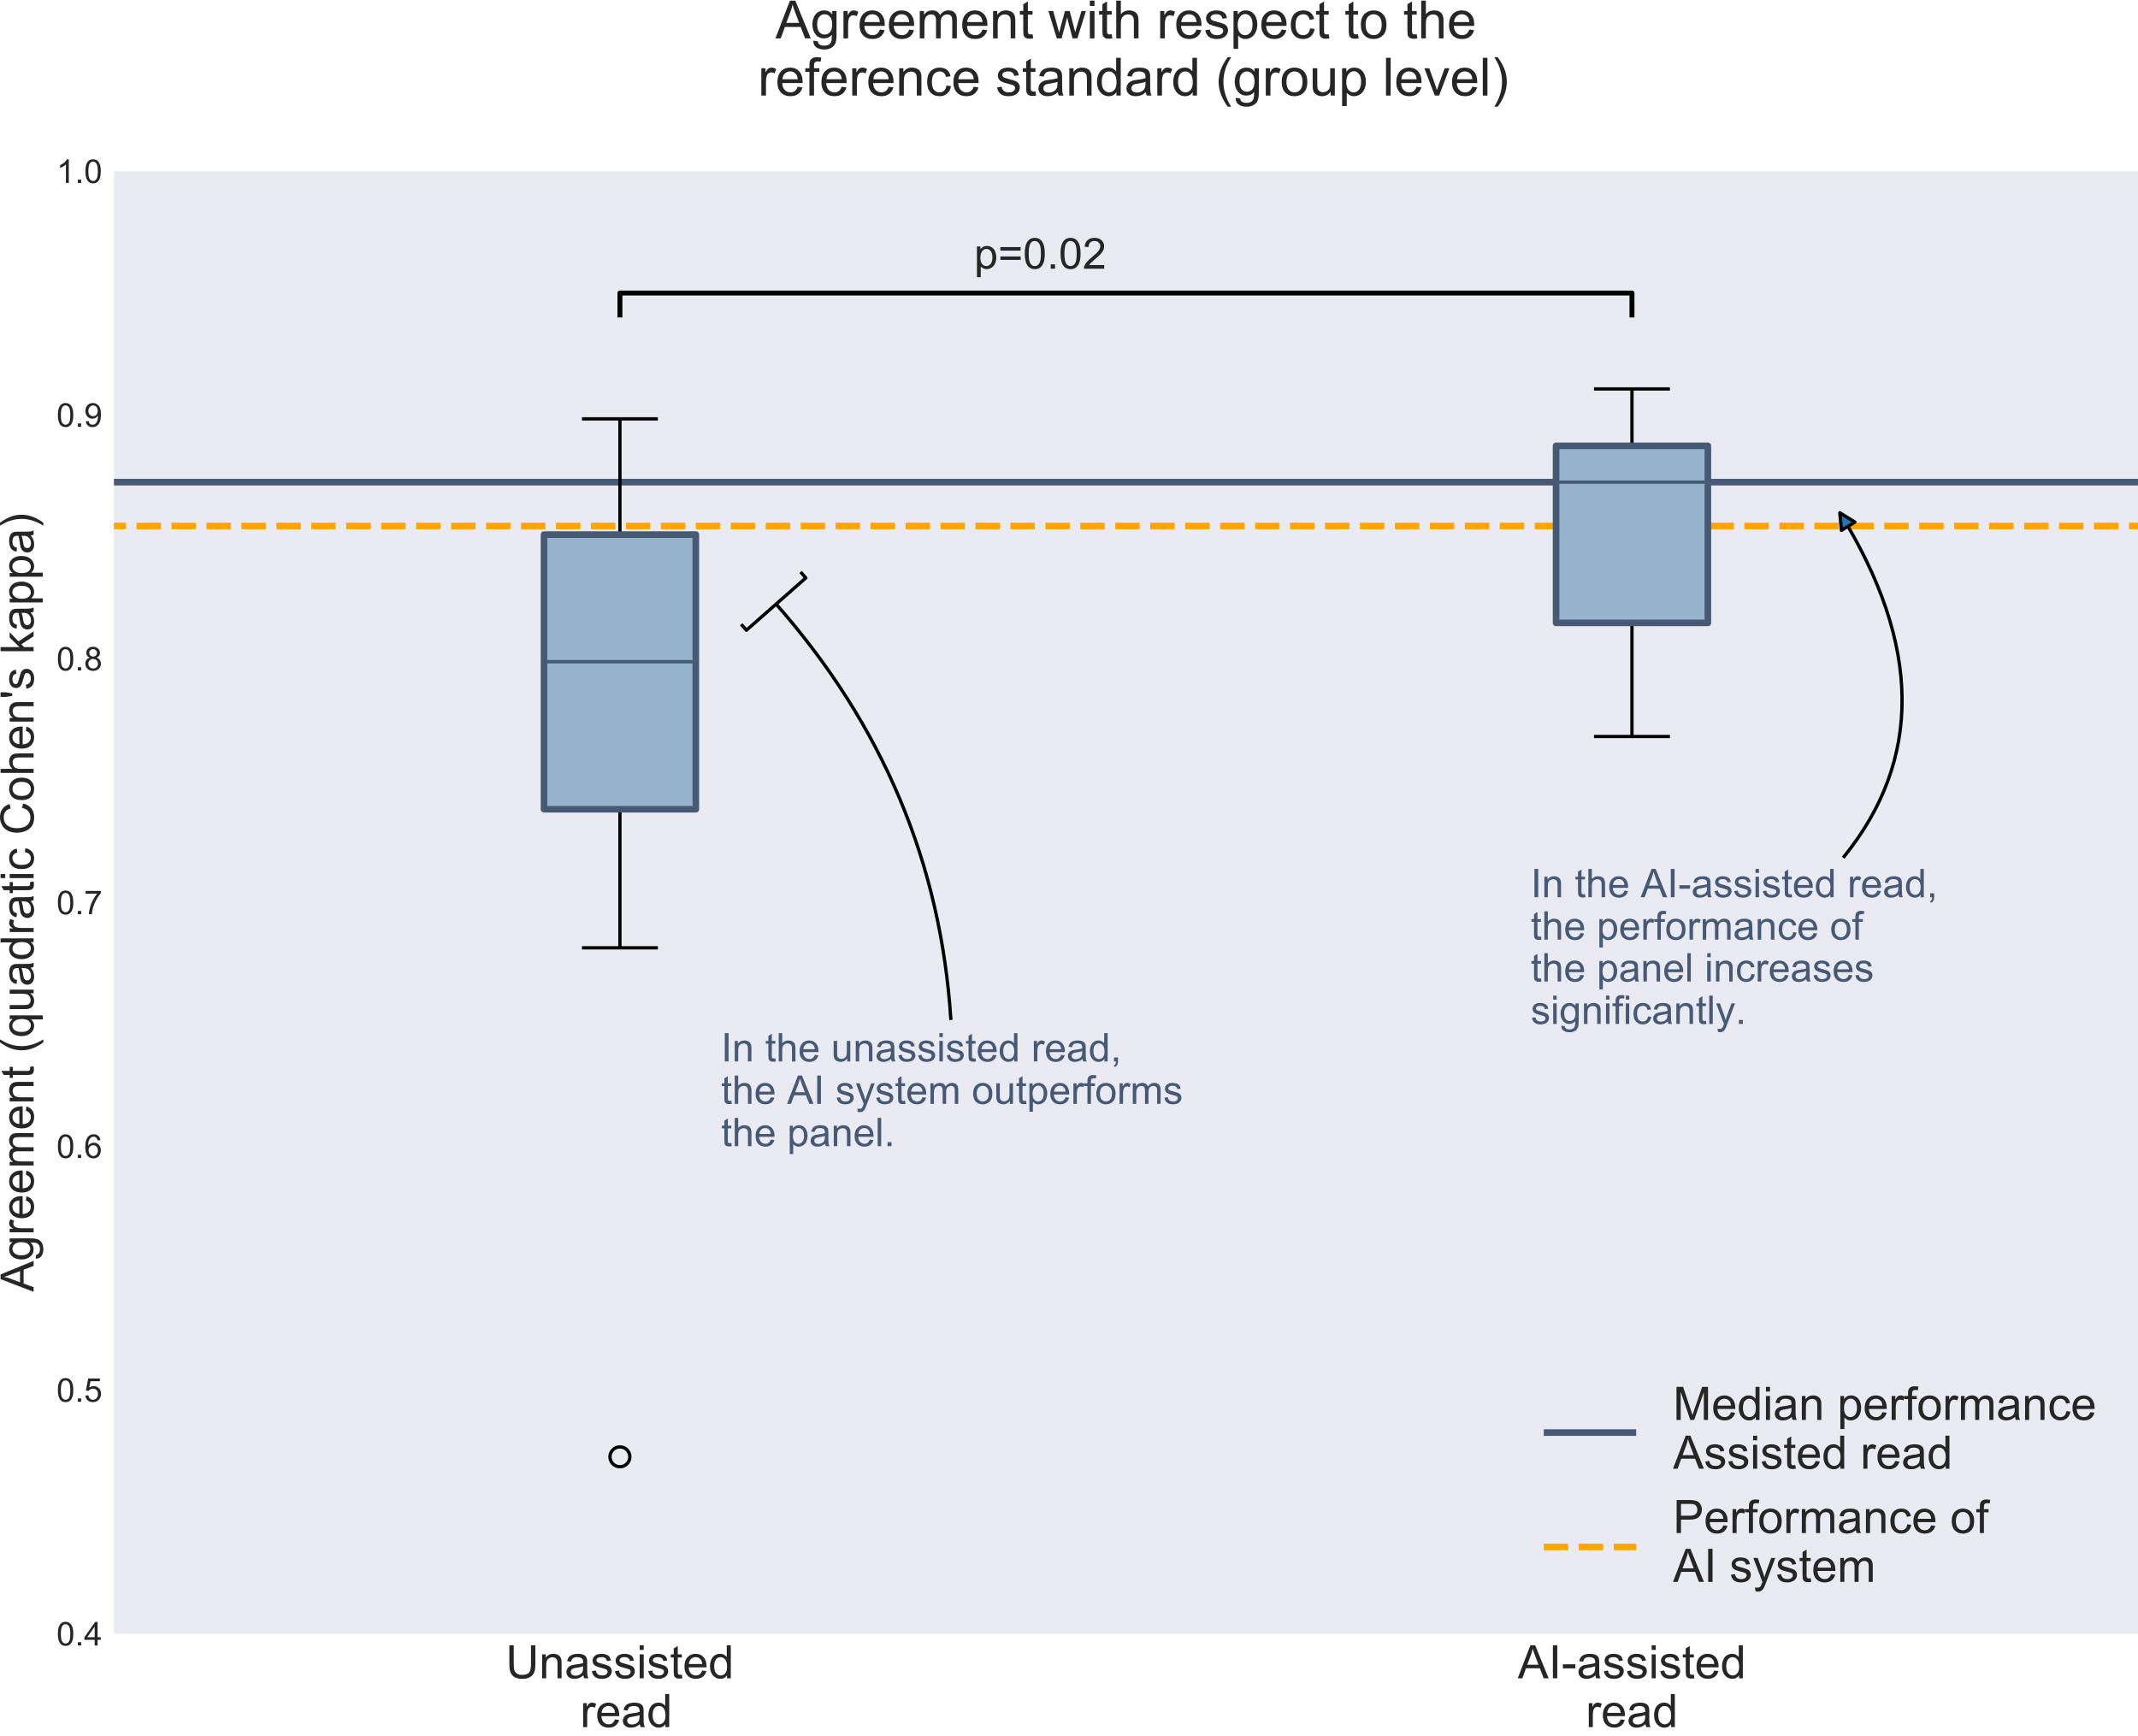 <svg height="702.051" viewBox="0 0 648.338 526.539" width="864.451" xmlns="http://www.w3.org/2000/svg" xmlns:xlink="http://www.w3.org/1999/xlink"><defs><style>*{stroke-linecap:butt;stroke-linejoin:round}</style></defs><g id="figure_1"><path d="M0 526.539h648.338V0H0z" fill="#fff" id="patch_1"/><g id="axes_1"><path d="M34.538 495.428h613.8V51.908h-613.8z" fill="#eaeaf2" id="patch_2"/><g id="matplotlib.axis_1"><g id="xtick_1"><g id="text_1"><defs><path d="M54.688 71.578h9.468v-41.36q0-10.78-2.437-17.14Q59.28 6.734 52.906 2.75q-6.375-3.969-16.718-3.969-10.063 0-16.47 3.469-6.39 3.469-9.124 10.031-2.735 6.563-2.735 17.938v41.36h9.47V30.28q0-9.328 1.733-13.75 1.735-4.422 5.954-6.812 4.234-2.39 10.343-2.39 10.438 0 14.875 4.734 4.453 4.734 4.453 18.218z" id="ArialMT-55"/><path d="M6.594 0v51.86H14.5v-7.376q5.719 8.547 16.5 8.547 4.688 0 8.625-1.687 3.938-1.688 5.89-4.422 1.954-2.734 2.735-6.484.484-2.454.484-8.547V0h-8.797v31.547q0 5.375-1.03 8.031-1.016 2.656-3.626 4.234-2.61 1.594-6.125 1.594-5.625 0-9.703-3.562-4.078-3.563-4.078-13.516V0z" id="ArialMT-6e"/><path d="M40.438 6.39Q35.547 2.25 31.03.532q-4.515-1.703-9.687-1.703-8.547 0-13.14 4.172-4.595 4.172-4.595 10.672 0 3.812 1.735 6.953 1.734 3.156 4.547 5.063 2.812 1.906 6.328 2.875 2.578.687 7.812 1.328 10.64 1.265 15.672 3.015.047 1.813.047 2.297 0 5.375-2.5 7.578-3.36 2.969-10 2.969-6.203 0-9.156-2.172-2.953-2.172-4.375-7.687l-8.594 1.172q1.172 5.515 3.86 8.906 2.687 3.39 7.765 5.218 5.078 1.844 11.766 1.844 6.64 0 10.78-1.562 4.157-1.563 6.11-3.938 1.953-2.36 2.735-5.984.437-2.234.437-8.094V21.734q0-12.265.563-15.515.562-3.235 2.234-6.219h-9.188q-1.359 2.734-1.75 6.39zm-.735 19.641q-4.797-1.953-14.36-3.328-5.421-.781-7.671-1.765-2.235-.97-3.469-2.844-1.219-1.875-1.219-4.172 0-3.516 2.657-5.86 2.671-2.343 7.796-2.343 5.079 0 9.032 2.218 3.953 2.22 5.812 6.079 1.422 2.984 1.422 8.78z" id="ArialMT-61"/><path d="M3.078 15.484l8.688 1.36q.734-5.219 4.078-8 3.344-2.781 9.36-2.781 6.046 0 8.968 2.453 2.937 2.468 2.937 5.796 0 2.97-2.593 4.688-1.797 1.172-8.985 2.969-9.656 2.453-13.39 4.234-3.735 1.781-5.672 4.922-1.922 3.156-1.922 6.969 0 3.453 1.578 6.406 1.594 2.969 4.328 4.922 2.047 1.5 5.578 2.547 3.547 1.062 7.61 1.062 6.093 0 10.703-1.765 4.625-1.75 6.812-4.766 2.203-3 3.032-8.016l-8.594-1.172q-.578 4-3.39 6.235-2.813 2.25-7.938 2.25-6.047 0-8.641-2-2.594-2-2.594-4.688 0-1.703 1.078-3.078 1.079-1.406 3.375-2.343 1.313-.485 7.766-2.235 9.328-2.5 13-4.094 3.688-1.578 5.781-4.609 2.11-3.016 2.11-7.516 0-4.39-2.563-8.28-2.562-3.876-7.406-6-4.828-2.126-10.922-2.126-10.11 0-15.406 4.203-5.297 4.203-6.766 12.453z" id="ArialMT-73"/><path d="M6.64 61.469v10.11h8.797v-10.11zM6.64 0v51.86h8.797V0z" id="ArialMT-69"/><path d="M25.781 7.86L27.047.093q-3.703-.781-6.64-.781-4.782 0-7.423 1.515-2.625 1.516-3.703 3.985Q8.203 7.28 8.203 15.188v29.828H1.766v6.843h6.437v12.844l8.735 5.266v-18.11h8.843v-6.843h-8.843V14.703q0-3.765.468-4.844.469-1.062 1.516-1.703 1.047-.64 3-.64 1.469 0 3.86.343z" id="ArialMT-74"/><path d="M42.094 16.703l9.078-1.125q-2.14-7.953-7.953-12.36-5.813-4.39-14.844-4.39-11.375 0-18.047 7-6.672 7.016-6.672 19.656 0 13.094 6.735 20.313 6.75 7.234 17.484 7.234 10.406 0 17-7.078 6.594-7.078 6.594-19.922 0-.781-.047-2.343H12.75q.484-8.547 4.828-13.094 4.344-4.531 10.844-4.531 4.828 0 8.25 2.53 3.422 2.548 5.422 8.11zm-28.86 14.203h28.953q-.578 6.547-3.312 9.813-4.203 5.078-10.89 5.078-6.063 0-10.188-4.047-4.125-4.047-4.563-10.844z" id="ArialMT-65"/><path d="M40.234 0v6.547q-4.937-7.719-14.5-7.719-6.203 0-11.406 3.422t-8.062 9.547q-2.844 6.125-2.844 14.078 0 7.766 2.578 14.094 2.594 6.328 7.766 9.687 5.187 3.375 11.578 3.375 4.687 0 8.343-1.984 3.672-1.969 5.97-5.14v25.671h8.734V0zm-27.78 25.875q0-9.953 4.187-14.89 4.203-4.922 9.922-4.922 5.765 0 9.78 4.703 4.032 4.718 4.032 14.375 0 10.656-4.11 15.625-4.093 4.984-10.093 4.984-5.86 0-9.797-4.781-3.922-4.782-3.922-15.094z" id="ArialMT-64"/></defs><g transform="matrix(.14 0 0 -.14 153.362 508.948)" fill="#262626"><use xlink:href="#ArialMT-55"/><use x="72.217" xlink:href="#ArialMT-6e"/><use x="127.832" xlink:href="#ArialMT-61"/><use x="183.447" xlink:href="#ArialMT-73"/><use x="233.447" xlink:href="#ArialMT-73"/><use x="283.447" xlink:href="#ArialMT-69"/><use x="305.664" xlink:href="#ArialMT-73"/><use x="355.664" xlink:href="#ArialMT-74"/><use x="383.447" xlink:href="#ArialMT-65"/><use x="439.063" xlink:href="#ArialMT-64"/></g><defs><path d="M6.5 0v51.86h7.906V44q3.031 5.516 5.594 7.266 2.563 1.765 5.64 1.765 4.438 0 9.032-2.828l-3.031-8.156q-3.22 1.906-6.438 1.906-2.89 0-5.187-1.734-2.297-1.735-3.266-4.813-1.469-4.687-1.469-10.25V0z" id="ArialMT-72"/></defs><g transform="matrix(.14 0 0 -.14 172.035 523.756)" fill="#262626"><use xlink:href="#ArialMT-20"/><use x="27.783" xlink:href="#ArialMT-72"/><use x="61.084" xlink:href="#ArialMT-65"/><use x="116.699" xlink:href="#ArialMT-61"/><use x="172.314" xlink:href="#ArialMT-64"/></g></g></g><g id="xtick_2"><g id="text_2"><defs><path d="M-.14 0l27.484 71.578h10.203L66.844 0H56.063l-8.36 21.688H17.781L9.906 0zm20.656 29.39H44.78L37.313 49.22q-3.422 9.031-5.079 14.843-1.375-6.89-3.859-13.671z" id="ArialMT-41"/><path d="M9.328 0v71.578h9.469V0z" id="ArialMT-49"/><path d="M3.172 21.484v8.844h27v-8.844z" id="ArialMT-2d"/></defs><g transform="matrix(.14 0 0 -.14 460.265 508.948)" fill="#262626"><use xlink:href="#ArialMT-41"/><use x="66.699" xlink:href="#ArialMT-49"/><use x="94.482" xlink:href="#ArialMT-2d"/><use x="127.783" xlink:href="#ArialMT-61"/><use x="183.398" xlink:href="#ArialMT-73"/><use x="233.398" xlink:href="#ArialMT-73"/><use x="283.398" xlink:href="#ArialMT-69"/><use x="305.615" xlink:href="#ArialMT-73"/><use x="355.615" xlink:href="#ArialMT-74"/><use x="383.398" xlink:href="#ArialMT-65"/><use x="439.014" xlink:href="#ArialMT-64"/></g><g transform="matrix(.14 0 0 -.14 480.88 523.756)" fill="#262626"><use xlink:href="#ArialMT-72"/><use x="33.301" xlink:href="#ArialMT-65"/><use x="88.916" xlink:href="#ArialMT-61"/><use x="144.531" xlink:href="#ArialMT-64"/></g></g></g></g><g id="matplotlib.axis_2"><g id="ytick_1"><g id="text_3"><defs><path d="M4.156 35.297q0 12.703 2.61 20.437 2.609 7.75 7.75 11.938 5.156 4.203 12.968 4.203 5.766 0 10.11-2.328 4.343-2.313 7.172-6.688 2.843-4.359 4.453-10.64 1.61-6.266 1.61-16.922 0-12.594-2.595-20.328Q45.656 7.234 40.5 3q-5.14-4.219-13.016-4.219-10.343 0-16.25 7.422-7.078 8.938-7.078 29.094zm9.032 0q0-17.625 4.124-23.469Q21.438 6 27.485 6q6.063 0 10.188 5.86 4.125 5.859 4.125 23.437 0 17.687-4.125 23.484-4.125 5.813-10.281 5.813-6.047 0-9.672-5.125-4.532-6.532-4.532-24.172z" id="ArialMT-30"/><path d="M9.078 0v10.016h10.016V0z" id="ArialMT-2e"/><path d="M32.328 0v17.14H1.266v8.063l32.672 46.375h7.171V25.203h9.672v-8.062H41.11V0zm0 25.203V57.47L9.906 25.203z" id="ArialMT-34"/></defs><g transform="matrix(.1 0 0 -.1 17.138 499.006)" fill="#262626"><use xlink:href="#ArialMT-30"/><use x="55.615" xlink:href="#ArialMT-2e"/><use x="83.398" xlink:href="#ArialMT-34"/></g></g></g><g id="ytick_2"><g id="text_4"><defs><path d="M4.156 18.75l9.219.781q1.031-6.734 4.766-10.14Q21.875 6 27.156 6q6.344 0 10.735 4.781 4.39 4.797 4.39 12.703 0 7.516-4.218 11.86-4.22 4.36-11.063 4.36-4.25 0-7.672-1.938-3.406-1.922-5.36-5l-8.25 1.078 6.923 36.765H48.25v-8.406H19.672L15.828 42.97q6.438 4.5 13.516 4.5 9.375 0 15.812-6.5 6.453-6.5 6.453-16.703 0-9.72-5.656-16.797-6.89-8.688-18.797-8.688-9.765 0-15.953 5.469-6.172 5.469-7.047 14.5z" id="ArialMT-35"/></defs><g transform="matrix(.1 0 0 -.1 17.138 425.086)" fill="#262626"><use xlink:href="#ArialMT-30"/><use x="55.615" xlink:href="#ArialMT-2e"/><use x="83.398" xlink:href="#ArialMT-35"/></g></g></g><g id="ytick_3"><g id="text_5"><defs><path d="M49.75 54.047l-8.734-.672q-1.172 5.172-3.313 7.516-3.578 3.765-8.797 3.765-4.203 0-7.375-2.344-4.14-3.03-6.547-8.843-2.39-5.813-2.484-16.547 3.172 4.828 7.766 7.172 4.593 2.343 9.625 2.343 8.78 0 14.953-6.468Q51.03 33.5 51.03 23.25q0-6.75-2.906-12.531-2.906-5.781-7.984-8.86-5.078-3.078-11.532-3.078-10.984 0-17.922 8.078Q3.766 14.938 3.766 33.5q0 20.75 7.656 30.172 6.687 8.203 18.015 8.203 8.454 0 13.844-4.734 5.407-4.735 6.469-13.094zm-35.875-30.86q0-4.53 1.922-8.687 1.922-4.14 5.39-6.328Q24.657 6 28.47 6q5.562 0 9.562 4.484 4.016 4.5 4.016 12.22 0 7.421-3.969 11.687-3.953 4.28-9.953 4.28-5.953 0-10.11-4.28-4.14-4.266-4.14-11.203z" id="ArialMT-36"/></defs><g transform="matrix(.1 0 0 -.1 17.138 351.166)" fill="#262626"><use xlink:href="#ArialMT-30"/><use x="55.615" xlink:href="#ArialMT-2e"/><use x="83.398" xlink:href="#ArialMT-36"/></g></g></g><g id="ytick_4"><g id="text_6"><defs><path d="M4.734 62.203v8.453h46.344v-6.844q-6.844-7.265-13.562-19.328-6.703-12.062-10.36-24.812Q24.516 10.687 23.781 0H14.75q.14 8.453 3.313 20.406 3.171 11.969 9.109 23.078 5.937 11.11 12.625 18.72z" id="ArialMT-37"/></defs><g transform="matrix(.1 0 0 -.1 17.138 277.246)" fill="#262626"><use xlink:href="#ArialMT-30"/><use x="55.615" xlink:href="#ArialMT-2e"/><use x="83.398" xlink:href="#ArialMT-37"/></g></g></g><g id="ytick_5"><g id="text_7"><defs><path d="M17.672 38.813q-5.469 2.015-8.11 5.718-2.624 3.719-2.624 8.89 0 7.813 5.609 13.126 5.625 5.328 14.937 5.328 9.375 0 15.094-5.453 5.719-5.438 5.719-13.25 0-4.984-2.625-8.672-2.61-3.672-7.922-5.688 6.594-2.14 10.031-6.937 3.438-4.781 3.438-11.422 0-9.172-6.5-15.422-6.485-6.25-17.078-6.25-10.594 0-17.094 6.266-6.5 6.281-6.5 15.656 0 6.985 3.547 11.688 3.547 4.718 10.078 6.422zm-1.75 14.906q0-5.078 3.265-8.313 3.282-3.218 8.5-3.218 5.079 0 8.329 3.187 3.25 3.203 3.25 7.844 0 4.843-3.36 8.14-3.343 3.297-8.312 3.297-5.032 0-8.36-3.234-3.312-3.219-3.312-7.703zm-2.828-33.063q0-3.765 1.781-7.281 1.781-3.516 5.297-5.453Q23.687 6 27.734 6q6.297 0 10.391 4.047 4.11 4.062 4.11 10.312 0 6.344-4.22 10.5-4.218 4.157-10.578 4.157-6.203 0-10.28-4.11-4.063-4.093-4.063-10.25z" id="ArialMT-38"/></defs><g transform="matrix(.1 0 0 -.1 17.138 203.326)" fill="#262626"><use xlink:href="#ArialMT-30"/><use x="55.615" xlink:href="#ArialMT-2e"/><use x="83.398" xlink:href="#ArialMT-38"/></g></g></g><g id="ytick_6"><g id="text_8"><defs><path d="M5.469 16.547l8.453.781q1.062-5.953 4.094-8.64Q21.046 6 25.78 6q4.047 0 7.094 1.86 3.063 1.859 5.016 4.952 1.953 3.11 3.265 8.376 1.328 5.28 1.328 10.75 0 .578-.047 1.75-2.64-4.188-7.203-6.813-4.562-2.61-9.89-2.61-8.89 0-15.047 6.438-6.14 6.453-6.14 17 0 10.89 6.421 17.531Q17 71.875 26.656 71.875q6.985 0 12.766-3.766 5.797-3.75 8.797-10.718 3-6.953 3-20.141 0-13.719-2.985-21.844-2.968-8.125-8.859-12.375-5.875-4.25-13.781-4.25-8.407 0-13.735 4.657-5.312 4.671-6.39 13.109zM41.453 48.14q0 7.578-4.031 12.015-4.016 4.438-9.688 4.438-5.859 0-10.203-4.781-4.343-4.782-4.343-12.407 0-6.828 4.124-11.11 4.125-4.265 10.172-4.265 6.11 0 10.032 4.266 3.937 4.281 3.937 11.844z" id="ArialMT-39"/></defs><g transform="matrix(.1 0 0 -.1 17.138 129.406)" fill="#262626"><use xlink:href="#ArialMT-30"/><use x="55.615" xlink:href="#ArialMT-2e"/><use x="83.398" xlink:href="#ArialMT-39"/></g></g></g><g id="ytick_7"><g id="text_9"><defs><path d="M37.25 0h-8.781v56q-3.172-3.016-8.328-6.047-5.157-3.031-9.25-4.547v8.5q7.375 3.469 12.89 8.39 5.516 4.938 7.813 9.579h5.656z" id="ArialMT-31"/></defs><g transform="matrix(.1 0 0 -.1 17.138 55.486)" fill="#262626"><use xlink:href="#ArialMT-31"/><use x="55.615" xlink:href="#ArialMT-2e"/><use x="83.398" xlink:href="#ArialMT-30"/></g></g></g><g id="text_10"><defs><path d="M4.984-4.297l8.547-1.266q.531-3.953 2.969-5.765 3.281-2.438 8.938-2.438 6.109 0 9.421 2.438 3.328 2.437 4.5 6.828.688 2.688.625 11.281Q34.234 0 25.641 0 14.938 0 9.078 7.719q-5.86 7.718-5.86 18.5 0 7.422 2.688 13.687 2.688 6.282 7.782 9.703 5.109 3.422 12 3.422 9.171 0 15.14-7.422v6.25h8.094V7.031q0-12.11-2.469-17.156-2.453-5.063-7.812-7.984-5.344-2.938-13.157-2.938-9.265 0-14.984 4.172-5.719 4.172-5.516 12.578zM12.25 26.86q0-10.203 4.047-14.89Q20.359 7.28 26.469 7.28q6.047 0 10.14 4.657 4.11 4.671 4.11 14.624 0 9.516-4.219 14.344-4.219 4.844-10.188 4.844-5.859 0-9.968-4.766-4.094-4.75-4.094-14.125z" id="ArialMT-67"/><path d="M6.594 0v51.86h7.86v-7.282q2.437 3.813 6.483 6.125 4.063 2.328 9.235 2.328 5.765 0 9.453-2.39 3.688-2.391 5.203-6.688 6.156 9.078 16.016 9.078 7.718 0 11.86-4.281 4.155-4.266 4.155-13.156V0h-8.75v32.672q0 5.266-.859 7.578-.844 2.328-3.094 3.734-2.234 1.422-5.265 1.422-5.47 0-9.094-3.64-3.61-3.625-3.61-11.641V0h-8.78v33.688q0 5.859-2.157 8.78-2.14 2.938-7.031 2.938-3.703 0-6.86-1.953-3.14-1.953-4.562-5.719-1.422-3.75-1.422-10.828V0z" id="ArialMT-6d"/><path d="M23.39-21.047Q16.11-11.859 11.079.438 6.063 12.75 6.063 25.922q0 11.625 3.75 22.265 4.39 12.36 13.578 24.61h6.297q-5.907-10.156-7.813-14.5-2.984-6.734-4.688-14.063-2.093-9.125-2.093-18.359 0-23.484 14.594-46.922z" id="ArialMT-28"/><path d="M39.656-19.875v25.39q-2.062-2.874-5.75-4.78-3.687-1.907-7.828-1.907-9.234 0-15.906 7.375-6.656 7.375-6.656 20.219 0 7.812 2.703 14 2.718 6.203 7.86 9.406 5.155 3.203 11.312 3.203 9.625 0 15.14-8.11v6.938h7.907v-71.734zm-27.11 45.953q0-10.015 4.204-15.015 4.203-5 10.063-5 5.609 0 9.656 4.75 4.062 4.765 4.062 14.484 0 10.344-4.281 15.562-4.266 5.235-10.031 5.235-5.703 0-9.688-4.86-3.984-4.859-3.984-15.156z" id="ArialMT-71"/><path d="M40.578 0v7.625q-6.062-8.797-16.453-8.797-4.594 0-8.578 1.75Q11.578 2.344 9.64 5q-1.922 2.672-2.704 6.531-.546 2.578-.546 8.203V51.86h8.796V23.094q0-6.875.532-9.282.828-3.453 3.515-5.437 2.688-1.984 6.641-1.984t7.422 2.03q3.469 2.032 4.906 5.517 1.453 3.5 1.453 10.14V51.86h8.782V0z" id="ArialMT-75"/><path d="M40.438 19l8.64-1.125q-1.422-8.938-7.266-14-5.828-5.047-14.328-5.047-10.64 0-17.109 6.953-6.469 6.969-6.469 19.953 0 8.391 2.781 14.688 2.782 6.312 8.47 9.453 5.687 3.156 12.39 3.156 8.437 0 13.812-4.281 5.375-4.266 6.891-12.125l-8.547-1.328q-1.219 5.234-4.328 7.86-3.094 2.64-7.5 2.64-6.64 0-10.797-4.766-4.14-4.75-4.14-15.047 0-10.453 4-15.187 4.015-4.735 10.453-4.735 5.172 0 8.64 3.172Q39.5 12.406 40.438 19z" id="ArialMT-63"/><path d="M58.797 25.094l9.469-2.39Q65.28 11.03 57.546 4.905q-7.733-6.125-18.921-6.125-11.578 0-18.828 4.703-7.25 4.72-11.031 13.657-3.782 8.937-3.782 19.187 0 11.188 4.266 19.5 4.281 8.328 12.156 12.64 7.89 4.329 17.36 4.329 10.75 0 18.062-5.469 7.328-5.469 10.219-15.375l-9.328-2.203q-2.5 7.813-7.235 11.375-4.734 3.578-11.906 3.578-8.25 0-13.797-3.969-5.547-3.953-7.797-10.625-2.234-6.656-2.234-13.734 0-9.125 2.656-15.938 2.657-6.812 8.266-10.187 5.625-3.36 12.172-3.36 7.953 0 13.468 4.579 5.532 4.594 7.485 13.625z" id="ArialMT-43"/><path d="M3.328 25.922q0 14.406 8 21.344 6.688 5.765 16.313 5.765 10.687 0 17.468-7.015 6.797-7 6.797-19.36 0-10-3-15.75-3-5.734-8.75-8.906-5.734-3.172-12.515-3.172-10.891 0-17.61 6.984-6.703 6.985-6.703 20.11zm9.031 0q0-9.953 4.344-14.906 4.344-4.954 10.938-4.954 6.547 0 10.89 4.97 4.344 4.984 4.344 15.187 0 9.625-4.375 14.578-4.375 4.953-10.86 4.953-6.593 0-10.937-4.938-4.344-4.921-4.344-14.89z" id="ArialMT-6f"/><path d="M6.594 0v71.578h8.781V45.906q6.156 7.125 15.531 7.125 5.766 0 10.016-2.281 4.25-2.266 6.078-6.266 1.828-4 1.828-11.625V0h-8.781v32.86q0 6.593-2.86 9.593-2.859 3-8.078 3-3.906 0-7.359-2.031-3.438-2.016-4.906-5.484-1.469-3.47-1.469-9.563V0z" id="ArialMT-68"/><path d="M6.64 46.234L4.39 59.625v11.953h10.016V59.625l-2.344-13.39z" id="ArialMT-27"/><path d="M6.64 0v71.578h8.797V30.766l20.797 21.093H47.61L27.781 32.625 49.61 0H38.766L21.625 26.516l-6.188-5.953V0z" id="ArialMT-6b"/><path d="M6.594-19.875v71.734h8v-6.734q2.844 3.953 6.406 5.922 3.563 1.984 8.64 1.984 6.641 0 11.72-3.422 5.078-3.422 7.656-9.656 2.593-6.219 2.593-13.64 0-7.954-2.859-14.329-2.844-6.375-8.297-9.765Q35.016-1.171 29-1.171q-4.39 0-7.89 1.859-3.485 1.859-5.735 4.687v-25.25zm7.953 45.516q0-10.016 4.047-14.797 4.062-4.781 9.828-4.781 5.86 0 10.031 4.953 4.172 4.953 4.172 15.359 0 9.906-4.078 14.828-4.078 4.938-9.734 4.938-5.625 0-9.954-5.25-4.312-5.25-4.312-15.25z" id="ArialMT-70"/><path d="M12.36-21.047H6.062Q20.655 2.391 20.655 25.875q0 9.188-2.093 18.219-1.672 7.328-4.641 14.062-1.906 4.39-7.86 14.64h6.297q9.172-12.25 13.563-24.609 3.765-10.64 3.765-22.265 0-13.172-5.062-25.485-5.047-12.296-12.266-21.484z" id="ArialMT-29"/></defs><g transform="matrix(0 -.14 -.14 0 10.192 391.73)" fill="#262626"><use xlink:href="#ArialMT-41"/><use x="66.699" xlink:href="#ArialMT-67"/><use x="122.314" xlink:href="#ArialMT-72"/><use x="155.615" xlink:href="#ArialMT-65"/><use x="211.23" xlink:href="#ArialMT-65"/><use x="266.846" xlink:href="#ArialMT-6d"/><use x="350.146" xlink:href="#ArialMT-65"/><use x="405.762" xlink:href="#ArialMT-6e"/><use x="461.377" xlink:href="#ArialMT-74"/><use x="489.16" xlink:href="#ArialMT-20"/><use x="516.943" xlink:href="#ArialMT-28"/><use x="550.244" xlink:href="#ArialMT-71"/><use x="605.859" xlink:href="#ArialMT-75"/><use x="661.475" xlink:href="#ArialMT-61"/><use x="717.09" xlink:href="#ArialMT-64"/><use x="772.705" xlink:href="#ArialMT-72"/><use x="806.006" xlink:href="#ArialMT-61"/><use x="861.621" xlink:href="#ArialMT-74"/><use x="889.404" xlink:href="#ArialMT-69"/><use x="911.621" xlink:href="#ArialMT-63"/><use x="961.621" xlink:href="#ArialMT-20"/><use x="989.404" xlink:href="#ArialMT-43"/><use x="1061.621" xlink:href="#ArialMT-6f"/><use x="1117.236" xlink:href="#ArialMT-68"/><use x="1172.852" xlink:href="#ArialMT-65"/><use x="1228.467" xlink:href="#ArialMT-6e"/><use x="1284.082" xlink:href="#ArialMT-27"/><use x="1303.174" xlink:href="#ArialMT-73"/><use x="1353.174" xlink:href="#ArialMT-20"/><use x="1380.957" xlink:href="#ArialMT-6b"/><use x="1430.957" xlink:href="#ArialMT-61"/><use x="1486.572" xlink:href="#ArialMT-70"/><use x="1542.188" xlink:href="#ArialMT-70"/><use x="1597.803" xlink:href="#ArialMT-61"/><use x="1653.418" xlink:href="#ArialMT-29"/></g></g></g><path clip-path="url(#pe76f1316ca)" d="M-1 146.209h650.338" fill="none" stroke="#465a75" stroke-linecap="round" stroke-width="2" id="line2d_10"/><path clip-path="url(#pe76f1316ca)" d="M-1 159.513h650.338" fill="none" stroke="orange" stroke-dasharray="7.4,3.2" stroke-width="2" id="line2d_11"/><path clip-path="url(#pe76f1316ca)" d="M187.988 245.407v42.03" fill="none" stroke="#000" stroke-linecap="round" id="line2d_12"/><path clip-path="url(#pe76f1316ca)" d="M187.988 162.12v-35.1" fill="none" stroke="#000" stroke-linecap="round" id="line2d_13"/><path clip-path="url(#pe76f1316ca)" d="M176.48 287.437h23.017" fill="none" stroke="#000" stroke-linecap="round" id="line2d_14"/><path clip-path="url(#pe76f1316ca)" d="M176.48 127.02h23.017" fill="none" stroke="#000" stroke-linecap="round" id="line2d_15"/><g id="line2d_16"><defs><path d="M0 3a3 3 0 100-6 3 3 0 000 6z" id="md2480a2b22" stroke="#000"/></defs><g clip-path="url(#pe76f1316ca)"><use x="187.988" xlink:href="#md2480a2b22" y="441.79" fill-opacity="0" stroke="#000"/></g></g><path clip-path="url(#pe76f1316ca)" d="M494.888 188.894v34.454" fill="none" stroke="#000" stroke-linecap="round" id="line2d_17"/><path clip-path="url(#pe76f1316ca)" d="M494.888 135.206v-17.257" fill="none" stroke="#000" stroke-linecap="round" id="line2d_18"/><path clip-path="url(#pe76f1316ca)" d="M483.38 223.348h23.017" fill="none" stroke="#000" stroke-linecap="round" id="line2d_19"/><path clip-path="url(#pe76f1316ca)" d="M483.38 117.949h23.017" fill="none" stroke="#000" stroke-linecap="round" id="line2d_20"/><path clip-path="url(#pe76f1316ca)" d="M187.988 96.26v-7.392h306.9v7.392" fill="none" stroke="#000" stroke-linecap="round" stroke-width="1.5" id="line2d_22"/><path clip-path="url(#pe76f1316ca)" d="M164.97 245.407h46.036v-83.286H164.97v83.286z" fill="#97b2cc" stroke="#465a75" stroke-width="2" id="patch_3"/><path clip-path="url(#pe76f1316ca)" d="M471.87 188.894h46.036v-53.688H471.87v53.688z" fill="#97b2cc" stroke="#465a75" stroke-width="2" id="patch_4"/><path clip-path="url(#pe76f1316ca)" d="M164.97 200.681h46.036" fill="none" stroke="#465a75" stroke-linecap="round" id="line2d_23"/><path clip-path="url(#pe76f1316ca)" d="M471.87 146.209h46.036" fill="none" stroke="#465a75" stroke-linecap="round" id="line2d_24"/><path d="M34.538 495.428V51.908" fill="none" id="patch_5"/><path d="M648.338 495.428V51.908" fill="none" id="patch_6"/><path d="M34.538 495.428h613.8" fill="none" id="patch_7"/><path d="M34.538 51.907h613.8" fill="none" id="patch_8"/><g id="text_11"><defs><path d="M52.828 42.094H5.562v8.203h47.266zm0-21.735H5.562v8.203h47.266z" id="ArialMT-3d"/><path d="M50.344 8.453V0H3.03q-.094 3.172 1.016 6.11 1.812 4.827 5.781 9.515 3.985 4.688 11.516 10.844 11.672 9.562 15.765 15.156 4.11 5.594 4.11 10.578 0 5.219-3.75 8.797-3.735 3.594-9.735 3.594-6.343 0-10.156-3.813-3.812-3.797-3.86-10.531l-9.03.922q.921 10.11 6.968 15.406 6.063 5.297 16.282 5.297 10.296 0 16.296-5.719Q50.25 60.453 50.25 52q0-4.297-1.766-8.453-1.75-4.14-5.828-8.734T29.11 22.218q-7.922-6.64-10.172-9.016-2.234-2.36-3.703-4.75z" id="ArialMT-32"/></defs><g transform="matrix(.13 0 0 -.13 295.403 81.475)" fill="#262626"><use xlink:href="#ArialMT-70"/><use x="55.615" xlink:href="#ArialMT-3d"/><use x="114.014" xlink:href="#ArialMT-30"/><use x="169.629" xlink:href="#ArialMT-2e"/><use x="197.412" xlink:href="#ArialMT-30"/><use x="253.027" xlink:href="#ArialMT-32"/></g></g><path d="M288.348 309.304q-4.516-71.073-52.994-126.117m7.42-9.732l1.585 1.801-18.01 15.863-1.587-1.802" fill="none" stroke="#000" stroke-linecap="round" id="patch_9"/><g id="text_12"><defs><path d="M8.89 0v10.016h10V0q0-5.516-1.953-8.906-1.953-3.406-6.187-5.25l-2.453 3.75q2.781 1.219 4.094 3.594Q13.719-4.438 13.875 0z" id="ArialMT-2c"/></defs><g transform="matrix(.12 0 0 -.12 218.678 321.887)" fill="#465a75"><use xlink:href="#ArialMT-49"/><use x="27.783" xlink:href="#ArialMT-6e"/><use x="83.398" xlink:href="#ArialMT-20"/><use x="111.182" xlink:href="#ArialMT-74"/><use x="138.965" xlink:href="#ArialMT-68"/><use x="194.58" xlink:href="#ArialMT-65"/><use x="250.195" xlink:href="#ArialMT-20"/><use x="277.979" xlink:href="#ArialMT-75"/><use x="333.594" xlink:href="#ArialMT-6e"/><use x="389.209" xlink:href="#ArialMT-61"/><use x="444.824" xlink:href="#ArialMT-73"/><use x="494.824" xlink:href="#ArialMT-73"/><use x="544.824" xlink:href="#ArialMT-69"/><use x="567.041" xlink:href="#ArialMT-73"/><use x="617.041" xlink:href="#ArialMT-74"/><use x="644.824" xlink:href="#ArialMT-65"/><use x="700.439" xlink:href="#ArialMT-64"/><use x="756.055" xlink:href="#ArialMT-20"/><use x="783.838" xlink:href="#ArialMT-72"/><use x="817.139" xlink:href="#ArialMT-65"/><use x="872.754" xlink:href="#ArialMT-61"/><use x="928.369" xlink:href="#ArialMT-64"/><use x="983.984" xlink:href="#ArialMT-2c"/></g><defs><path d="M6.203-19.969l-.984 8.25q2.89-.781 5.031-.781 2.938 0 4.688.984 1.765.97 2.89 2.72.828 1.327 2.688 6.546.234.734.78 2.156L1.61 51.86h9.47l10.796-30.03q2.094-5.72 3.766-12.017 1.515 6.063 3.609 11.813l11.078 30.234h8.797L29.391-.875q-3.172-8.547-4.922-11.766-2.344-4.359-5.375-6.375-3.032-2.03-7.235-2.03-2.53 0-5.656 1.077z" id="ArialMT-79"/><path d="M8.688 0v45.016H.921v6.843h7.766v5.516q0 5.219.937 7.766 1.266 3.421 4.453 5.53 3.203 2.126 8.969 2.126 3.719 0 8.203-.875l-1.313-7.656q-2.734.484-5.187.484-4 0-5.656-1.719-1.657-1.703-1.657-6.39v-4.782h10.11v-6.843h-10.11V0z" id="ArialMT-66"/></defs><g transform="matrix(.12 0 0 -.12 218.678 334.755)" fill="#465a75"><use xlink:href="#ArialMT-74"/><use x="27.783" xlink:href="#ArialMT-68"/><use x="83.398" xlink:href="#ArialMT-65"/><use x="139.014" xlink:href="#ArialMT-20"/><use x="166.719" xlink:href="#ArialMT-41"/><use x="233.418" xlink:href="#ArialMT-49"/><use x="261.201" xlink:href="#ArialMT-20"/><use x="288.984" xlink:href="#ArialMT-73"/><use x="338.984" xlink:href="#ArialMT-79"/><use x="388.984" xlink:href="#ArialMT-73"/><use x="438.984" xlink:href="#ArialMT-74"/><use x="466.768" xlink:href="#ArialMT-65"/><use x="522.383" xlink:href="#ArialMT-6d"/><use x="605.684" xlink:href="#ArialMT-20"/><use x="633.467" xlink:href="#ArialMT-6f"/><use x="689.082" xlink:href="#ArialMT-75"/><use x="744.697" xlink:href="#ArialMT-74"/><use x="772.48" xlink:href="#ArialMT-70"/><use x="828.096" xlink:href="#ArialMT-65"/><use x="883.711" xlink:href="#ArialMT-72"/><use x="917.012" xlink:href="#ArialMT-66"/><use x="944.795" xlink:href="#ArialMT-6f"/><use x="1000.41" xlink:href="#ArialMT-72"/><use x="1033.711" xlink:href="#ArialMT-6d"/><use x="1117.012" xlink:href="#ArialMT-73"/></g><defs><path d="M6.39 0v71.578h8.797V0z" id="ArialMT-6c"/></defs><g transform="matrix(.12 0 0 -.12 218.678 347.587)" fill="#465a75"><use xlink:href="#ArialMT-74"/><use x="27.783" xlink:href="#ArialMT-68"/><use x="83.398" xlink:href="#ArialMT-65"/><use x="139.014" xlink:href="#ArialMT-20"/><use x="166.797" xlink:href="#ArialMT-70"/><use x="222.412" xlink:href="#ArialMT-61"/><use x="278.027" xlink:href="#ArialMT-6e"/><use x="333.643" xlink:href="#ArialMT-65"/><use x="389.258" xlink:href="#ArialMT-6c"/><use x="411.475" xlink:href="#ArialMT-2e"/></g></g><g id="patch_10" stroke="#000" stroke-linecap="round"><path d="M558.937 260.104q36.216-44.475-1.02-104.601" fill="none"/><path d="M558.404 160.847l-.487-5.344 4.568 2.817-4.081 2.527z" fill="#1f77b4"/></g><g id="text_13" fill="#465a75"><g transform="matrix(.12 0 0 -.12 464.198 272.088)"><use xlink:href="#ArialMT-49"/><use x="27.783" xlink:href="#ArialMT-6e"/><use x="83.398" xlink:href="#ArialMT-20"/><use x="111.182" xlink:href="#ArialMT-74"/><use x="138.965" xlink:href="#ArialMT-68"/><use x="194.58" xlink:href="#ArialMT-65"/><use x="250.195" xlink:href="#ArialMT-20"/><use x="277.9" xlink:href="#ArialMT-41"/><use x="344.6" xlink:href="#ArialMT-49"/><use x="372.383" xlink:href="#ArialMT-2d"/><use x="405.684" xlink:href="#ArialMT-61"/><use x="461.299" xlink:href="#ArialMT-73"/><use x="511.299" xlink:href="#ArialMT-73"/><use x="561.299" xlink:href="#ArialMT-69"/><use x="583.516" xlink:href="#ArialMT-73"/><use x="633.516" xlink:href="#ArialMT-74"/><use x="661.299" xlink:href="#ArialMT-65"/><use x="716.914" xlink:href="#ArialMT-64"/><use x="772.529" xlink:href="#ArialMT-20"/><use x="800.313" xlink:href="#ArialMT-72"/><use x="833.613" xlink:href="#ArialMT-65"/><use x="889.229" xlink:href="#ArialMT-61"/><use x="944.844" xlink:href="#ArialMT-64"/><use x="1000.459" xlink:href="#ArialMT-2c"/></g><g transform="matrix(.12 0 0 -.12 464.198 284.956)"><use xlink:href="#ArialMT-74"/><use x="27.783" xlink:href="#ArialMT-68"/><use x="83.398" xlink:href="#ArialMT-65"/><use x="139.014" xlink:href="#ArialMT-20"/><use x="166.797" xlink:href="#ArialMT-70"/><use x="222.412" xlink:href="#ArialMT-65"/><use x="278.027" xlink:href="#ArialMT-72"/><use x="311.328" xlink:href="#ArialMT-66"/><use x="339.111" xlink:href="#ArialMT-6f"/><use x="394.727" xlink:href="#ArialMT-72"/><use x="428.027" xlink:href="#ArialMT-6d"/><use x="511.328" xlink:href="#ArialMT-61"/><use x="566.943" xlink:href="#ArialMT-6e"/><use x="622.559" xlink:href="#ArialMT-63"/><use x="672.559" xlink:href="#ArialMT-65"/><use x="728.174" xlink:href="#ArialMT-20"/><use x="755.957" xlink:href="#ArialMT-6f"/><use x="811.572" xlink:href="#ArialMT-66"/></g><g transform="matrix(.12 0 0 -.12 464.198 297.648)"><use xlink:href="#ArialMT-74"/><use x="27.783" xlink:href="#ArialMT-68"/><use x="83.398" xlink:href="#ArialMT-65"/><use x="139.014" xlink:href="#ArialMT-20"/><use x="166.797" xlink:href="#ArialMT-70"/><use x="222.412" xlink:href="#ArialMT-61"/><use x="278.027" xlink:href="#ArialMT-6e"/><use x="333.643" xlink:href="#ArialMT-65"/><use x="389.258" xlink:href="#ArialMT-6c"/><use x="411.475" xlink:href="#ArialMT-20"/><use x="439.258" xlink:href="#ArialMT-69"/><use x="461.475" xlink:href="#ArialMT-6e"/><use x="517.09" xlink:href="#ArialMT-63"/><use x="567.09" xlink:href="#ArialMT-72"/><use x="600.391" xlink:href="#ArialMT-65"/><use x="656.006" xlink:href="#ArialMT-61"/><use x="711.621" xlink:href="#ArialMT-73"/><use x="761.621" xlink:href="#ArialMT-65"/><use x="817.236" xlink:href="#ArialMT-73"/></g><g transform="matrix(.12 0 0 -.12 464.198 310.516)"><use xlink:href="#ArialMT-73"/><use x="50" xlink:href="#ArialMT-69"/><use x="72.217" xlink:href="#ArialMT-67"/><use x="127.832" xlink:href="#ArialMT-6e"/><use x="183.447" xlink:href="#ArialMT-69"/><use x="205.664" xlink:href="#ArialMT-66"/><use x="233.447" xlink:href="#ArialMT-69"/><use x="255.664" xlink:href="#ArialMT-63"/><use x="305.664" xlink:href="#ArialMT-61"/><use x="361.279" xlink:href="#ArialMT-6e"/><use x="416.895" xlink:href="#ArialMT-74"/><use x="444.678" xlink:href="#ArialMT-6c"/><use x="466.895" xlink:href="#ArialMT-79"/><use x="516.785" xlink:href="#ArialMT-2e"/></g></g><g id="text_14"><defs><path d="M16.156 0L.296 51.86h9.079l8.25-29.938 3.078-11.125q.203.828 2.688 10.687l8.25 30.375h9.03l7.767-30.078 2.593-9.922L54 21.875l8.89 29.984h8.547L55.22 0h-9.125l-8.25 31.063-2 8.828L25.344 0z" id="ArialMT-77"/></defs><g transform="matrix(.16 0 0 -.16 235.168 11.64)" fill="#262626"><use xlink:href="#ArialMT-41"/><use x="66.699" xlink:href="#ArialMT-67"/><use x="122.314" xlink:href="#ArialMT-72"/><use x="155.615" xlink:href="#ArialMT-65"/><use x="211.23" xlink:href="#ArialMT-65"/><use x="266.846" xlink:href="#ArialMT-6d"/><use x="350.146" xlink:href="#ArialMT-65"/><use x="405.762" xlink:href="#ArialMT-6e"/><use x="461.377" xlink:href="#ArialMT-74"/><use x="489.16" xlink:href="#ArialMT-20"/><use x="516.943" xlink:href="#ArialMT-77"/><use x="589.16" xlink:href="#ArialMT-69"/><use x="611.377" xlink:href="#ArialMT-74"/><use x="639.16" xlink:href="#ArialMT-68"/><use x="694.775" xlink:href="#ArialMT-20"/><use x="722.559" xlink:href="#ArialMT-72"/><use x="755.859" xlink:href="#ArialMT-65"/><use x="811.475" xlink:href="#ArialMT-73"/><use x="861.475" xlink:href="#ArialMT-70"/><use x="917.09" xlink:href="#ArialMT-65"/><use x="972.705" xlink:href="#ArialMT-63"/><use x="1022.705" xlink:href="#ArialMT-74"/><use x="1050.488" xlink:href="#ArialMT-20"/><use x="1078.271" xlink:href="#ArialMT-74"/><use x="1106.055" xlink:href="#ArialMT-6f"/><use x="1161.67" xlink:href="#ArialMT-20"/><use x="1189.453" xlink:href="#ArialMT-74"/><use x="1217.236" xlink:href="#ArialMT-68"/><use x="1272.852" xlink:href="#ArialMT-65"/></g><defs><path d="M21 0L1.266 51.86h9.28l11.142-31.063Q23.483 15.766 25 10.359q1.172 4.094 3.266 9.86l11.53 31.64h9.032L29.203 0z" id="ArialMT-76"/></defs><g transform="matrix(.16 0 0 -.16 225.386 28.985)" fill="#262626"><use xlink:href="#ArialMT-20"/><use x="27.783" xlink:href="#ArialMT-72"/><use x="61.084" xlink:href="#ArialMT-65"/><use x="116.699" xlink:href="#ArialMT-66"/><use x="144.482" xlink:href="#ArialMT-65"/><use x="200.098" xlink:href="#ArialMT-72"/><use x="233.398" xlink:href="#ArialMT-65"/><use x="289.014" xlink:href="#ArialMT-6e"/><use x="344.629" xlink:href="#ArialMT-63"/><use x="394.629" xlink:href="#ArialMT-65"/><use x="450.244" xlink:href="#ArialMT-20"/><use x="478.027" xlink:href="#ArialMT-73"/><use x="528.027" xlink:href="#ArialMT-74"/><use x="555.811" xlink:href="#ArialMT-61"/><use x="611.426" xlink:href="#ArialMT-6e"/><use x="667.041" xlink:href="#ArialMT-64"/><use x="722.656" xlink:href="#ArialMT-61"/><use x="778.271" xlink:href="#ArialMT-72"/><use x="811.572" xlink:href="#ArialMT-64"/><use x="867.188" xlink:href="#ArialMT-20"/><use x="894.971" xlink:href="#ArialMT-28"/><use x="928.271" xlink:href="#ArialMT-67"/><use x="983.887" xlink:href="#ArialMT-72"/><use x="1017.188" xlink:href="#ArialMT-6f"/><use x="1072.803" xlink:href="#ArialMT-75"/><use x="1128.418" xlink:href="#ArialMT-70"/><use x="1184.033" xlink:href="#ArialMT-20"/><use x="1211.816" xlink:href="#ArialMT-6c"/><use x="1234.033" xlink:href="#ArialMT-65"/><use x="1289.648" xlink:href="#ArialMT-76"/><use x="1339.648" xlink:href="#ArialMT-65"/><use x="1395.264" xlink:href="#ArialMT-6c"/><use x="1417.48" xlink:href="#ArialMT-29"/></g></g><g id="legend_1"><path d="M468.15 434.436h28" fill="none" stroke="#465a75" stroke-linecap="round" stroke-width="2" id="line2d_25"/><g id="text_15"><defs><path d="M7.422 0v71.578h14.265l16.938-50.672q2.344-7.093 3.422-10.61 1.219 3.907 3.797 11.485l17.14 49.797h12.75V0H66.61v59.906L45.797 0H37.25L16.547 60.938V0z" id="ArialMT-4d"/></defs><g transform="matrix(.14 0 0 -.14 507.35 430.592)" fill="#262626"><use xlink:href="#ArialMT-4d"/><use x="83.301" xlink:href="#ArialMT-65"/><use x="138.916" xlink:href="#ArialMT-64"/><use x="194.531" xlink:href="#ArialMT-69"/><use x="216.748" xlink:href="#ArialMT-61"/><use x="272.363" xlink:href="#ArialMT-6e"/><use x="327.979" xlink:href="#ArialMT-20"/><use x="355.762" xlink:href="#ArialMT-70"/><use x="411.377" xlink:href="#ArialMT-65"/><use x="466.992" xlink:href="#ArialMT-72"/><use x="500.293" xlink:href="#ArialMT-66"/><use x="528.076" xlink:href="#ArialMT-6f"/><use x="583.691" xlink:href="#ArialMT-72"/><use x="616.992" xlink:href="#ArialMT-6d"/><use x="700.293" xlink:href="#ArialMT-61"/><use x="755.908" xlink:href="#ArialMT-6e"/><use x="811.523" xlink:href="#ArialMT-63"/><use x="861.523" xlink:href="#ArialMT-65"/></g><g transform="matrix(.14 0 0 -.14 507.35 445.4)" fill="#262626"><use xlink:href="#ArialMT-41"/><use x="66.699" xlink:href="#ArialMT-73"/><use x="116.699" xlink:href="#ArialMT-73"/><use x="166.699" xlink:href="#ArialMT-69"/><use x="188.916" xlink:href="#ArialMT-73"/><use x="238.916" xlink:href="#ArialMT-74"/><use x="266.699" xlink:href="#ArialMT-65"/><use x="322.314" xlink:href="#ArialMT-64"/><use x="377.93" xlink:href="#ArialMT-20"/><use x="405.713" xlink:href="#ArialMT-72"/><use x="439.014" xlink:href="#ArialMT-65"/><use x="494.629" xlink:href="#ArialMT-61"/><use x="550.244" xlink:href="#ArialMT-64"/></g></g><path d="M468.15 469.132h28" fill="none" stroke="orange" stroke-dasharray="7.4,3.2" stroke-width="2" id="line2d_27"/><g id="text_16"><defs><path d="M7.719 0v71.578h27q7.125 0 10.89-.672 5.266-.89 8.828-3.36 3.579-2.452 5.75-6.905 2.172-4.438 2.172-9.766 0-9.125-5.812-15.453-5.813-6.313-21-6.313h-18.36V0zm9.468 37.547h18.5q9.188 0 13.047 3.422 3.86 3.422 3.86 9.625 0 4.484-2.282 7.672-2.265 3.203-5.968 4.234-2.407.64-8.844.64H17.187z" id="ArialMT-50"/></defs><g transform="matrix(.14 0 0 -.14 507.35 464.91)" fill="#262626"><use xlink:href="#ArialMT-50"/><use x="66.699" xlink:href="#ArialMT-65"/><use x="122.314" xlink:href="#ArialMT-72"/><use x="155.615" xlink:href="#ArialMT-66"/><use x="183.398" xlink:href="#ArialMT-6f"/><use x="239.014" xlink:href="#ArialMT-72"/><use x="272.314" xlink:href="#ArialMT-6d"/><use x="355.615" xlink:href="#ArialMT-61"/><use x="411.23" xlink:href="#ArialMT-6e"/><use x="466.846" xlink:href="#ArialMT-63"/><use x="516.846" xlink:href="#ArialMT-65"/><use x="572.461" xlink:href="#ArialMT-20"/><use x="600.244" xlink:href="#ArialMT-6f"/><use x="655.859" xlink:href="#ArialMT-66"/><use x="683.643" xlink:href="#ArialMT-20"/></g><g transform="matrix(.14 0 0 -.14 507.35 479.717)" fill="#262626"><use xlink:href="#ArialMT-41"/><use x="66.699" xlink:href="#ArialMT-49"/><use x="94.482" xlink:href="#ArialMT-20"/><use x="122.266" xlink:href="#ArialMT-73"/><use x="172.266" xlink:href="#ArialMT-79"/><use x="222.266" xlink:href="#ArialMT-73"/><use x="272.266" xlink:href="#ArialMT-74"/><use x="300.049" xlink:href="#ArialMT-65"/><use x="355.664" xlink:href="#ArialMT-6d"/></g></g></g></g></g><defs><clipPath id="pe76f1316ca"><path d="M34.538 51.907h613.8v443.52h-613.8z"/></clipPath></defs></svg>